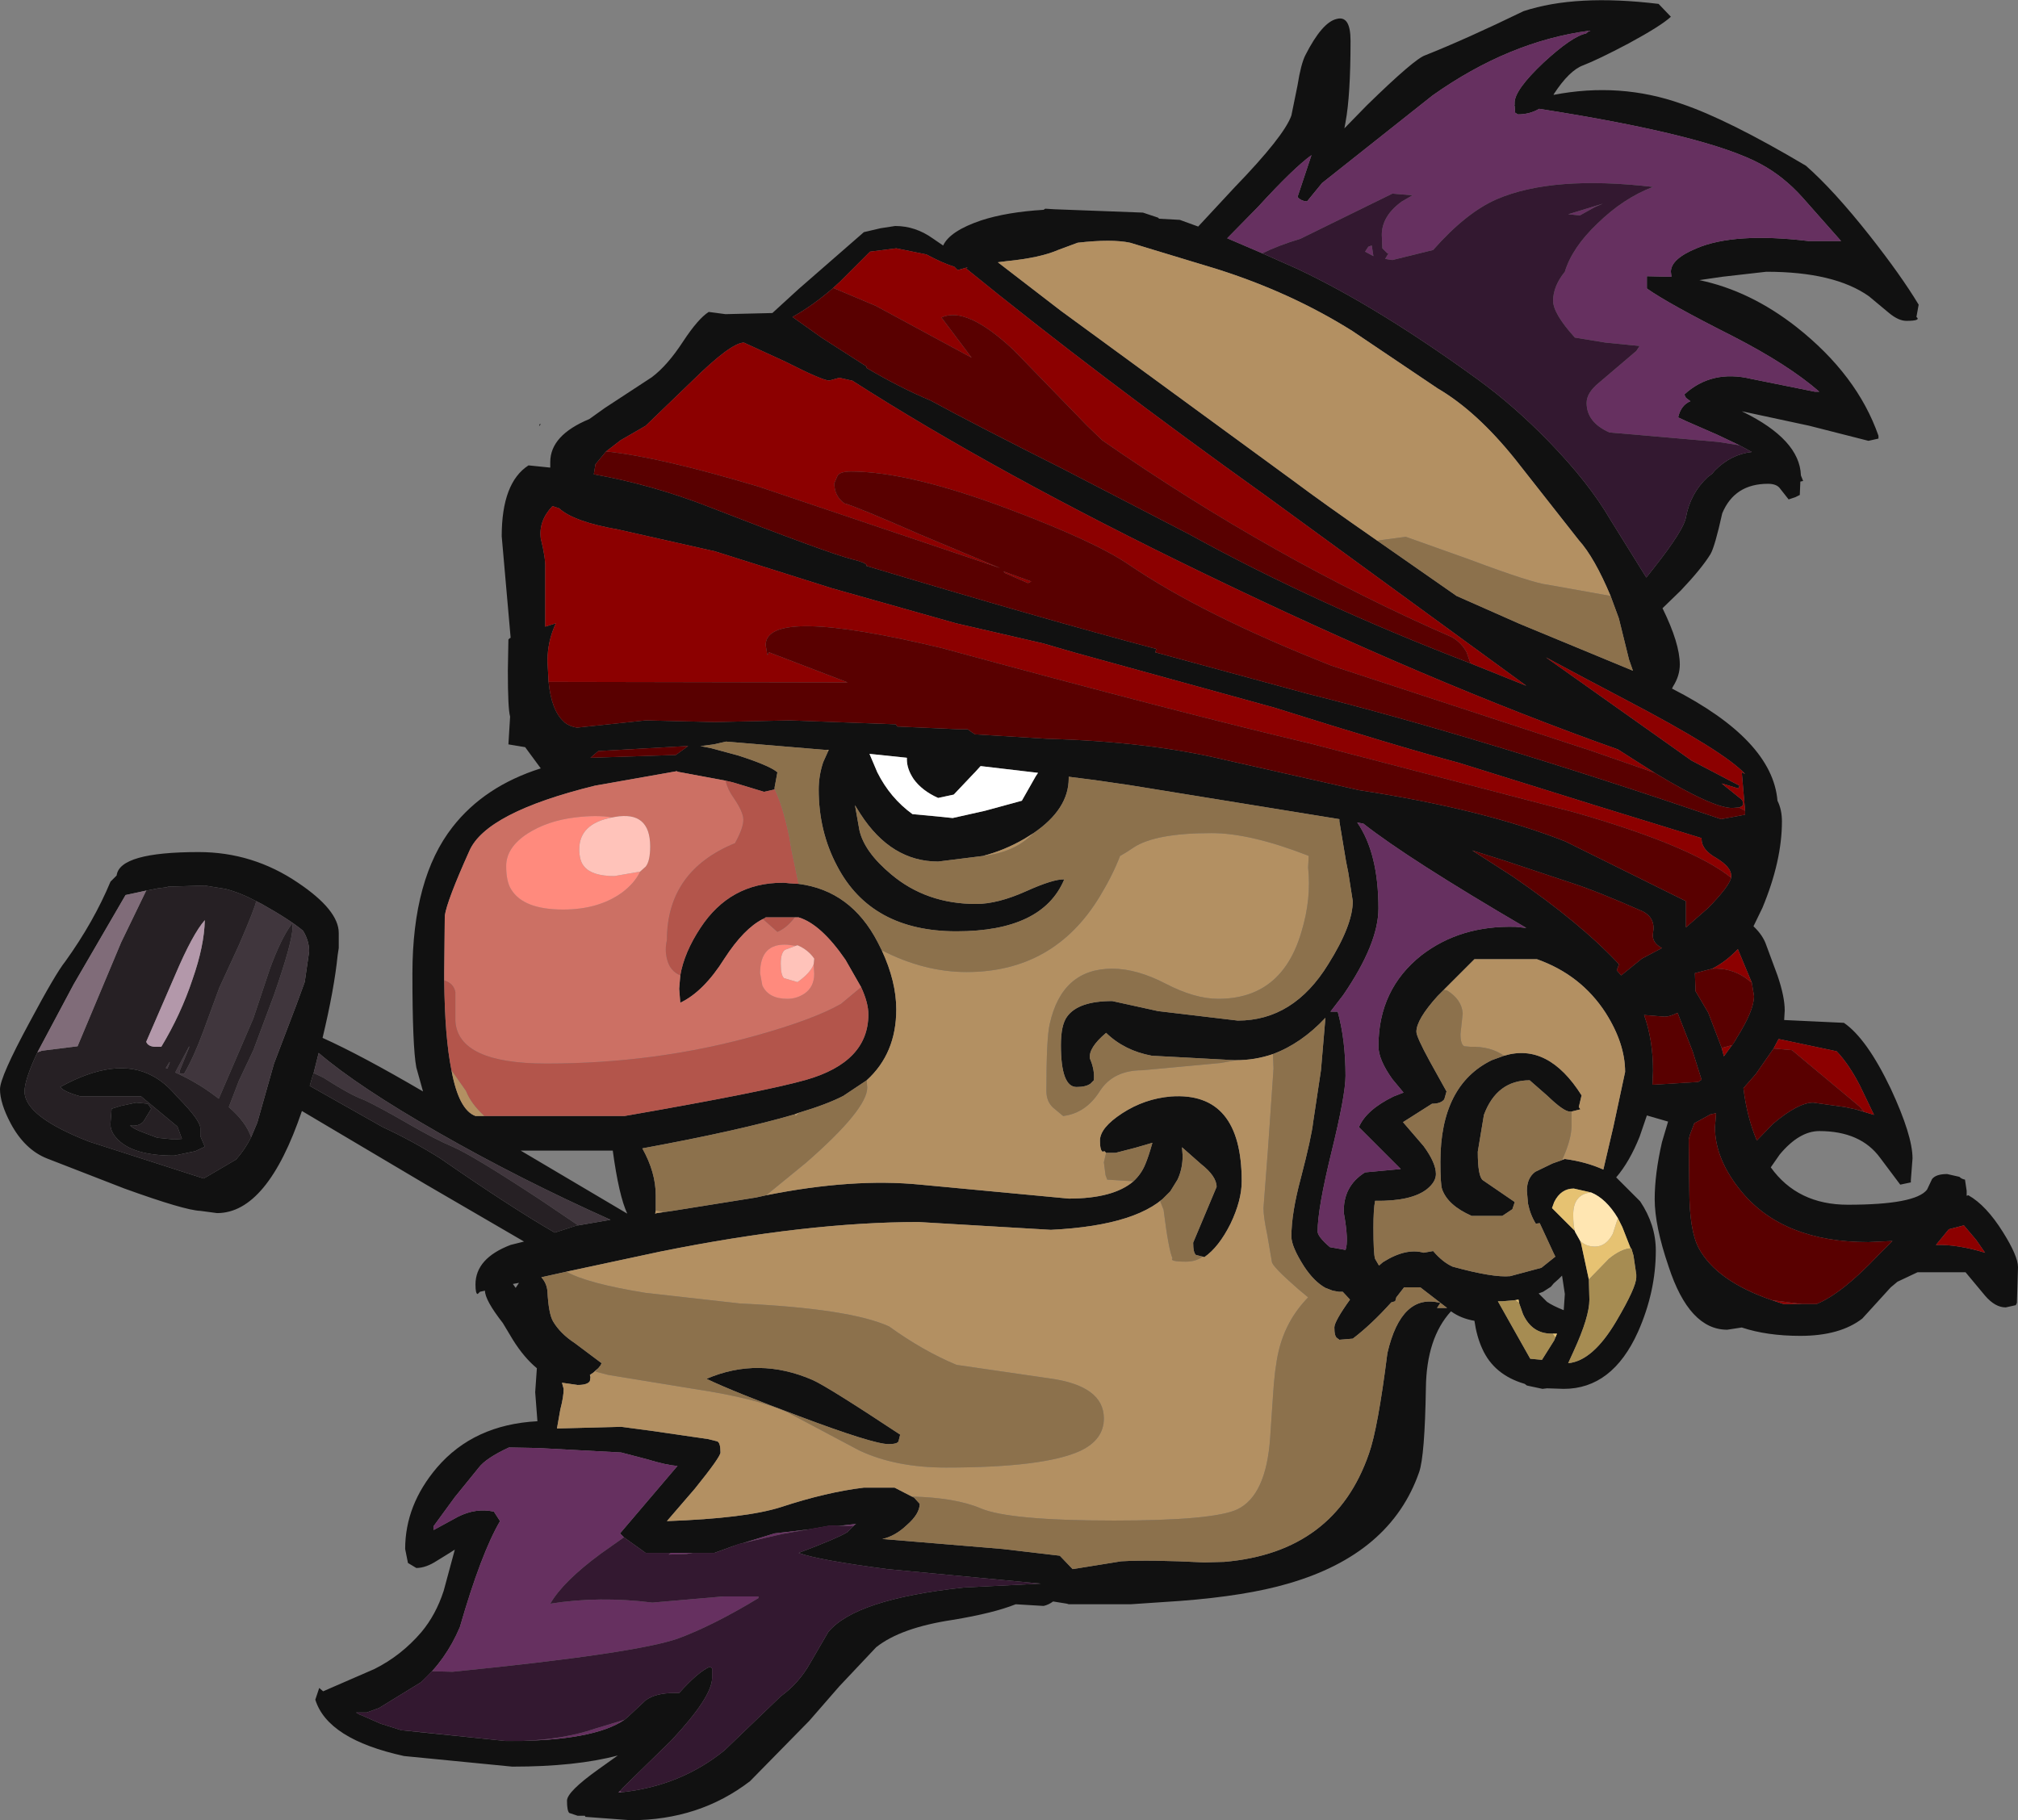 <?xml version="1.0" encoding="UTF-8" standalone="no"?>
<svg xmlns:ffdec="https://www.free-decompiler.com/flash" xmlns:xlink="http://www.w3.org/1999/xlink" ffdec:objectType="frame" height="163.1px" width="180.8px" xmlns="http://www.w3.org/2000/svg">
  <rect width="100%" height="100%" fill="#808080" stroke="none"/>
  <g transform="matrix(1.0, 0.0, 0.0, 1.0, 102.95, 146.2)">
    <use ffdec:characterId="287" height="163.1" transform="matrix(1.0, 0.0, 0.0, 1.0, -102.95, -146.2)" width="180.8" xlink:href="#shape0"/>
  </g>
  <defs>
    <g id="shape0" transform="matrix(1.0, 0.0, 0.0, 1.0, 102.95, 146.2)">
      <path d="M36.25 -137.7 Q42.2 -138.85 47.7 -136.9 51.85 -135.5 58.85 -131.35 61.35 -129.15 64.55 -125.1 67.35 -121.55 68.95 -118.9 L68.75 -117.8 Q69.2 -117.45 67.85 -117.45 67.15 -117.45 66.3 -118.15 L64.5 -119.65 Q61.4 -121.85 55.3 -121.85 L51.35 -121.4 49.3 -121.1 Q53.85 -120.15 58.0 -116.9 63.45 -112.6 65.35 -107.15 L65.35 -106.9 64.45 -106.7 59.15 -108.05 53.1 -109.35 53.2 -109.3 Q58.3 -106.8 58.4 -103.6 L58.6 -103.1 58.35 -103.05 58.3 -101.85 57.9 -101.65 57.3 -101.45 56.55 -102.4 Q56.25 -102.85 55.45 -102.85 52.45 -102.85 51.35 -100.2 50.7 -97.25 50.3 -96.55 49.5 -95.25 47.65 -93.3 L46.0 -91.7 Q47.55 -88.55 47.55 -86.65 47.55 -85.65 46.95 -84.7 L46.85 -84.5 Q55.85 -79.9 56.3 -74.45 56.7 -73.65 56.7 -72.6 56.7 -69.05 54.95 -64.85 L54.15 -63.2 Q55.0 -62.4 55.3 -61.5 L56.3 -58.8 Q56.95 -56.9 56.95 -55.65 L56.9 -54.8 62.25 -54.55 Q64.3 -53.15 66.45 -48.65 68.4 -44.45 68.4 -42.4 L68.25 -40.45 68.25 -40.25 67.3 -40.05 65.5 -42.45 Q63.75 -44.85 60.05 -44.85 58.25 -44.85 56.5 -42.75 L55.7 -41.6 Q58.1 -38.25 62.6 -38.25 68.65 -38.25 69.7 -39.6 L70.15 -40.55 Q70.5 -41.0 71.5 -41.0 L72.6 -40.75 Q72.8 -40.55 73.1 -40.5 L73.25 -39.5 73.25 -39.05 73.4 -39.1 Q75.0 -38.2 76.5 -35.8 77.85 -33.65 77.85 -32.65 L77.75 -29.45 77.65 -29.25 76.75 -29.05 Q75.8 -29.05 74.9 -30.1 L73.15 -32.2 68.85 -32.2 67.05 -31.35 66.45 -30.85 63.9 -28.05 Q61.9 -26.5 58.35 -26.5 55.35 -26.5 53.1 -27.25 L51.8 -27.05 Q48.4 -27.05 46.55 -32.7 45.3 -36.35 45.3 -38.75 45.3 -41.0 45.95 -43.85 L46.5 -45.7 44.6 -46.25 43.95 -44.35 Q43.05 -42.1 41.85 -40.7 L44.0 -38.55 Q45.4 -36.45 45.4 -34.15 45.4 -30.45 43.8 -26.85 41.5 -21.75 37.15 -21.75 L35.65 -21.8 35.25 -21.75 33.85 -22.05 33.65 -22.2 Q30.9 -23.0 29.85 -25.35 29.35 -26.45 29.15 -27.85 27.95 -28.05 27.05 -28.7 24.85 -26.3 24.8 -21.8 24.7 -15.75 24.2 -14.3 21.65 -6.95 12.45 -4.3 8.7 -3.2 2.8 -2.75 L-1.65 -2.45 -7.2 -2.45 -7.35 -2.5 -8.6 -2.7 Q-9.0 -2.4 -9.45 -2.3 L-11.95 -2.45 Q-13.95 -1.65 -17.6 -1.05 -22.25 -0.35 -24.45 1.4 L-27.75 4.9 -30.45 8.0 -35.75 13.4 Q-40.3 16.9 -46.45 16.9 L-50.5 16.6 -50.55 16.5 -51.2 16.5 -51.95 16.25 Q-52.15 16.05 -52.15 15.15 -52.15 14.35 -49.35 12.35 L-47.6 11.1 Q-51.35 12.1 -57.05 12.1 L-66.75 11.15 Q-73.6 9.65 -74.7 6.1 L-74.35 5.05 -74.0 5.35 -69.4 3.35 Q-67.0 2.15 -65.2 0.05 -63.9 -1.5 -63.2 -3.65 L-62.2 -7.35 Q-62.25 -7.3 -63.8 -6.35 -64.8 -5.7 -65.65 -5.7 L-66.4 -6.15 -66.65 -7.4 Q-66.65 -11.35 -63.8 -14.7 -60.5 -18.55 -54.8 -18.85 L-55.0 -21.45 -54.85 -23.6 Q-56.0 -24.55 -57.0 -26.15 L-57.9 -27.65 Q-59.5 -29.7 -59.5 -30.55 L-59.95 -30.45 -60.15 -30.25 Q-60.35 -30.25 -60.35 -31.1 -60.35 -33.45 -57.2 -34.65 L-56.0 -34.95 -64.85 -40.1 -75.9 -46.65 Q-79.0 -37.5 -83.5 -37.5 L-85.0 -37.7 Q-86.4 -37.75 -91.8 -39.7 L-98.75 -42.4 Q-100.75 -43.2 -102.0 -45.55 -102.95 -47.35 -102.95 -48.6 -102.95 -49.7 -100.3 -54.6 -97.95 -59.0 -97.1 -60.05 -94.55 -63.6 -93.05 -67.2 L-92.5 -67.75 Q-92.25 -69.85 -85.15 -69.85 -80.3 -69.85 -76.25 -67.1 -72.6 -64.65 -72.6 -62.6 L-72.6 -61.65 -72.6 -61.25 -72.7 -60.6 Q-73.0 -57.6 -74.05 -53.2 -70.6 -51.65 -65.05 -48.4 L-65.65 -50.55 Q-66.0 -52.4 -66.0 -58.95 -66.0 -67.5 -62.4 -72.1 -59.55 -75.75 -54.5 -77.35 L-55.9 -79.25 -57.4 -79.5 -57.25 -81.95 -57.25 -82.0 Q-57.45 -82.7 -57.45 -86.1 L-57.4 -88.9 -57.3 -89.0 -57.2 -89.05 -58.0 -98.15 Q-58.0 -102.95 -55.6 -104.5 L-53.65 -104.3 -53.65 -104.8 Q-53.65 -107.2 -50.15 -108.65 L-48.75 -109.65 -44.55 -112.4 Q-43.15 -113.45 -41.75 -115.6 -40.4 -117.65 -39.45 -118.25 L-37.95 -118.05 -33.75 -118.15 -31.4 -120.3 -25.55 -125.4 -24.05 -125.75 -22.75 -125.95 Q-20.95 -125.95 -19.4 -124.85 L-18.45 -124.2 Q-17.85 -125.5 -15.05 -126.45 -12.75 -127.2 -9.45 -127.4 L-9.3 -127.5 -8.5 -127.45 -0.55 -127.15 0.8 -126.7 0.9 -126.6 2.75 -126.5 4.4 -125.9 7.65 -129.4 Q12.1 -134.0 12.75 -135.85 L13.3 -138.55 Q13.6 -140.45 14.0 -141.25 15.5 -144.2 16.8 -144.5 18.05 -144.85 18.05 -142.55 18.05 -137.65 17.6 -135.25 L17.5 -134.7 19.5 -136.75 Q23.8 -140.95 24.75 -141.25 28.4 -142.7 33.55 -145.2 38.25 -146.75 45.65 -145.85 L46.75 -144.7 Q45.9 -143.9 42.95 -142.3 40.2 -140.85 38.9 -140.35 37.65 -139.9 36.25 -137.75 L36.25 -137.7 M52.9 -106.3 L50.9 -107.25 48.15 -108.45 47.4 -108.8 Q47.65 -109.9 48.5 -110.25 L48.1 -110.55 47.95 -110.85 Q50.4 -113.1 53.95 -112.25 L59.65 -111.1 60.05 -111.1 Q57.3 -113.5 52.35 -116.05 46.5 -119.0 44.6 -120.35 L44.6 -121.45 46.8 -121.4 46.75 -121.85 Q46.75 -123.0 49.05 -123.95 52.45 -125.4 59.1 -124.6 L62.0 -124.6 58.55 -128.5 Q56.85 -130.4 54.8 -131.5 50.0 -134.1 34.95 -136.45 34.1 -135.95 33.05 -135.95 L32.8 -136.1 32.75 -136.75 32.65 -136.8 32.75 -136.8 32.75 -137.0 Q32.75 -138.15 35.35 -140.6 37.9 -142.95 39.15 -143.2 L39.45 -143.45 Q32.25 -142.5 25.4 -137.65 L15.5 -129.8 14.15 -128.15 13.85 -128.2 Q13.5 -128.3 13.3 -128.55 L14.55 -132.3 Q12.95 -131.15 9.75 -127.65 L7.0 -124.85 10.15 -123.5 13.3 -122.1 Q20.5 -118.7 29.45 -112.2 32.75 -109.8 35.85 -106.6 39.4 -102.95 41.35 -99.6 L44.55 -94.45 45.3 -95.4 Q47.9 -98.7 48.1 -99.85 48.5 -102.0 50.05 -103.45 L50.45 -103.75 50.7 -104.05 Q52.15 -105.5 54.0 -105.7 L52.9 -106.3 M41.35 -92.8 Q39.9 -96.25 38.5 -97.8 L32.8 -105.05 Q29.35 -109.35 25.85 -111.4 L18.2 -116.55 Q12.7 -120.0 6.05 -122.1 L-1.7 -124.45 Q-3.35 -124.8 -6.4 -124.45 L-8.15 -123.8 Q-9.75 -123.1 -12.75 -122.8 L-13.55 -122.7 -7.9 -118.35 12.95 -103.1 Q15.55 -101.15 20.45 -97.75 L27.55 -92.8 33.2 -90.3 43.35 -86.1 43.0 -87.1 42.1 -90.75 42.05 -90.9 41.35 -92.8 M45.3 -76.95 L42.0 -79.05 Q25.1 -85.05 4.85 -94.85 -13.65 -103.8 -26.6 -112.1 L-26.65 -112.1 -27.75 -112.35 -28.65 -112.1 Q-29.25 -112.1 -32.6 -113.8 L-36.3 -115.5 Q-37.45 -115.5 -40.95 -112.05 L-45.1 -108.05 -47.35 -106.75 -48.65 -105.75 -49.6 -104.6 -49.75 -103.7 Q-44.45 -102.75 -39.35 -100.75 -28.8 -96.65 -26.65 -96.1 -25.4 -95.8 -25.3 -95.55 L-25.35 -95.5 Q-9.55 -90.75 0.65 -88.05 L0.55 -87.75 14.15 -84.05 Q29.55 -80.2 51.25 -72.8 L53.4 -73.2 53.4 -73.55 53.1 -77.0 53.4 -76.85 Q51.5 -78.9 42.7 -83.5 38.8 -85.55 35.55 -87.3 L48.6 -78.05 52.9 -75.8 52.8 -75.55 51.3 -76.0 53.1 -74.55 Q53.45 -74.0 52.85 -73.85 L52.25 -73.8 Q50.5 -73.8 45.3 -76.95 M52.15 -67.55 L52.15 -67.75 Q52.15 -68.5 50.85 -69.3 49.5 -70.05 49.5 -71.0 L49.5 -71.1 40.25 -73.95 27.75 -77.85 Q22.15 -79.35 11.2 -82.8 L-6.75 -87.75 -9.5 -88.55 -17.3 -90.35 -28.45 -93.5 -38.9 -96.8 -47.55 -98.75 Q-51.55 -99.45 -52.85 -100.65 L-53.45 -100.85 Q-54.7 -99.55 -54.5 -97.95 -54.05 -96.15 -54.1 -95.25 L-54.1 -90.05 -53.15 -90.35 Q-53.9 -88.75 -53.9 -86.95 L-53.8 -85.1 Q-53.55 -82.55 -52.45 -81.55 L-52.4 -81.5 -52.35 -81.45 Q-51.9 -81.1 -51.25 -81.0 L-45.1 -81.65 -38.9 -81.5 -32.2 -81.65 -22.7 -81.3 -22.55 -81.1 -16.95 -80.85 -16.25 -80.85 -15.9 -80.6 -15.6 -80.4 -9.1 -80.0 Q0.0 -79.75 6.85 -78.1 L18.8 -75.4 Q29.95 -73.7 37.3 -70.8 L48.1 -65.45 48.1 -63.1 50.1 -64.85 Q51.95 -66.75 52.15 -67.55 M44.2 -64.55 Q40.0 -66.4 37.8 -67.1 L31.8 -69.1 28.95 -70.0 32.6 -67.65 Q38.65 -63.5 42.1 -59.8 L41.9 -59.25 42.3 -58.8 44.15 -60.3 45.95 -61.25 Q45.0 -61.75 45.15 -62.6 45.4 -63.95 44.2 -64.55 M50.45 -59.4 L48.9 -59.0 48.95 -57.75 48.95 -57.4 50.1 -55.45 51.3 -52.3 51.5 -51.55 52.45 -52.85 52.6 -53.1 52.65 -53.2 Q54.2 -55.65 54.2 -56.95 L54.0 -58.15 53.0 -60.55 52.75 -61.15 Q51.65 -60.0 50.45 -59.4 M36.15 -41.95 L37.25 -42.35 Q39.15 -42.1 40.7 -41.4 L41.6 -45.25 42.65 -50.15 Q42.65 -52.7 40.9 -55.45 38.7 -58.85 34.75 -60.25 L29.15 -60.25 26.4 -57.5 25.85 -56.95 Q23.95 -54.85 23.95 -53.75 23.95 -53.3 25.15 -51.1 L26.65 -48.4 26.45 -47.7 Q26.15 -47.3 25.35 -47.3 L22.75 -45.65 24.6 -43.5 Q25.7 -42.0 25.7 -41.0 25.7 -40.3 24.9 -39.65 23.5 -38.55 20.25 -38.6 20.1 -37.85 20.1 -36.2 20.1 -33.85 20.25 -33.4 L20.6 -32.8 20.95 -33.1 Q23.0 -34.4 24.6 -33.95 L25.45 -34.1 Q26.3 -33.1 27.2 -32.7 30.85 -31.7 32.35 -31.85 L35.15 -32.6 36.4 -33.6 36.25 -33.9 35.0 -36.6 34.65 -36.55 Q34.15 -37.35 33.95 -38.35 L33.85 -39.5 Q33.85 -40.65 34.6 -41.2 L36.15 -41.95 M31.8 -51.6 Q35.75 -52.8 38.75 -48.05 L38.5 -47.0 38.65 -46.8 37.85 -46.6 37.7 -46.6 Q37.15 -46.6 35.7 -48.0 L34.1 -49.4 Q31.15 -49.4 30.0 -46.3 L29.45 -43.0 Q29.45 -40.8 29.9 -40.45 L32.75 -38.5 32.75 -38.45 32.55 -37.85 31.65 -37.25 28.9 -37.25 Q26.75 -38.2 26.25 -39.65 26.1 -40.1 26.1 -42.1 26.1 -48.95 30.7 -51.2 L31.8 -51.6 M45.15 -50.25 L45.1 -49.0 49.2 -49.25 49.5 -49.45 48.7 -52.0 47.35 -55.45 Q46.65 -55.1 46.2 -55.1 L44.35 -55.25 Q45.15 -53.0 45.15 -50.25 M63.3 -46.8 L64.95 -46.3 63.7 -48.9 Q62.7 -50.85 61.6 -52.0 L56.4 -53.1 55.95 -52.25 54.35 -49.95 53.25 -48.7 Q53.55 -46.15 54.45 -44.0 L55.9 -45.5 Q58.15 -47.4 59.5 -47.4 L62.35 -47.0 63.3 -46.8 M28.7 -86.8 L33.8 -84.75 10.5 -101.75 Q-4.6 -112.55 -16.4 -122.15 L-16.25 -122.25 -17.15 -122.0 -17.45 -122.3 Q-18.45 -122.6 -19.95 -123.4 L-22.65 -123.95 -25.0 -123.65 -27.65 -121.0 -28.3 -120.4 Q-30.15 -118.8 -31.95 -117.8 L-29.35 -115.95 -25.3 -113.35 -25.35 -113.25 Q-22.3 -111.45 -19.55 -110.3 -15.8 -108.25 -7.65 -104.15 L3.55 -98.35 Q14.9 -92.1 28.7 -86.8 M7.8 -51.2 L7.7 -51.2 0.25 -51.6 Q-2.2 -52.05 -3.85 -53.65 -5.45 -52.3 -5.3 -51.35 -4.85 -50.3 -4.95 -49.4 L-5.25 -49.1 Q-5.65 -48.8 -6.5 -48.8 -7.9 -48.8 -7.9 -52.55 -7.9 -54.35 -7.35 -55.1 -6.35 -56.5 -3.3 -56.5 L0.8 -55.6 7.95 -54.75 Q12.95 -54.75 16.05 -59.8 18.25 -63.3 18.25 -65.45 L17.85 -68.0 17.65 -69.0 17.05 -72.6 17.05 -72.8 -1.75 -75.85 -4.85 -76.3 -7.2 -76.6 -7.2 -76.45 Q-7.2 -73.7 -10.35 -71.55 L-11.15 -71.05 Q-12.95 -70.0 -14.9 -69.5 L-18.9 -69.0 Q-23.1 -69.0 -25.85 -73.25 L-26.35 -74.05 -25.95 -71.8 Q-25.5 -69.85 -23.1 -67.85 -19.95 -65.2 -15.5 -65.2 -13.55 -65.2 -11.0 -66.35 -8.55 -67.45 -7.6 -67.4 -9.55 -62.75 -17.25 -62.75 -24.9 -62.75 -27.95 -68.6 -29.6 -71.7 -29.6 -75.45 -29.6 -76.7 -29.2 -77.9 L-28.75 -78.9 -28.7 -79.0 -28.95 -79.0 -37.9 -79.75 -39.0 -79.5 -40.15 -79.35 -40.2 -79.35 -39.7 -79.25 -39.2 -79.15 -36.8 -78.5 Q-34.0 -77.6 -33.3 -77.0 L-33.55 -75.65 -33.55 -75.5 -33.6 -75.45 -34.5 -75.25 -37.3 -76.1 -37.95 -76.25 -42.25 -77.05 -42.3 -77.1 -49.65 -75.8 Q-59.4 -73.4 -60.9 -69.95 -62.9 -65.5 -63.1 -64.15 L-63.15 -59.1 -63.15 -58.35 Q-63.1 -53.25 -62.5 -50.3 -61.85 -46.75 -60.35 -46.2 L-59.55 -46.2 -47.0 -46.2 Q-34.35 -48.4 -30.7 -49.45 -25.15 -51.05 -25.15 -55.3 -25.15 -56.35 -25.8 -57.75 L-27.2 -60.2 Q-29.4 -63.4 -31.4 -64.0 L-31.75 -64.0 -34.35 -64.0 -34.4 -63.95 -34.6 -63.85 Q-36.3 -63.0 -38.05 -60.3 -39.9 -57.35 -42.0 -56.35 L-42.1 -57.6 -42.0 -58.8 Q-41.65 -60.85 -40.2 -63.05 -37.55 -67.1 -32.85 -67.1 L-32.7 -67.1 -32.2 -67.05 -31.4 -67.0 Q-26.7 -66.4 -24.3 -61.75 L-24.25 -61.65 -23.95 -61.05 Q-22.65 -58.25 -22.65 -55.75 -22.65 -51.8 -25.3 -49.4 L-27.4 -48.0 Q-28.85 -47.25 -31.35 -46.5 L-31.75 -46.35 Q-36.7 -44.9 -45.4 -43.3 -44.2 -41.15 -44.2 -39.1 L-44.2 -38.95 -44.2 -38.15 -44.2 -37.75 -44.25 -37.45 -44.1 -37.5 -42.7 -37.7 -35.2 -38.9 -34.3 -39.1 Q-26.55 -40.65 -20.5 -40.05 L-7.2 -38.8 Q-3.2 -38.8 -1.4 -40.35 -0.7 -41.0 -0.35 -41.85 -0.05 -42.55 0.3 -43.8 L-1.25 -43.35 -3.0 -42.9 -3.6 -42.9 -3.85 -42.9 -4.0 -43.05 -4.15 -43.0 Q-4.4 -43.1 -4.4 -44.0 -4.4 -45.15 -2.4 -46.45 -0.4 -47.75 1.95 -47.95 8.3 -48.4 8.3 -40.35 8.3 -38.65 7.3 -36.55 6.25 -34.45 4.95 -33.55 L4.8 -33.6 4.2 -33.75 Q3.95 -33.95 3.95 -34.85 L5.0 -37.35 6.05 -39.85 Q6.05 -40.8 4.65 -41.9 L2.95 -43.4 3.0 -42.75 3.0 -42.65 3.0 -42.6 3.0 -42.45 3.0 -42.35 Q2.95 -41.35 2.55 -40.5 L1.9 -39.45 Q-0.65 -36.4 -8.8 -36.0 L-20.65 -36.7 Q-30.65 -36.7 -43.8 -34.05 L-52.2 -32.25 -54.45 -31.75 Q-53.95 -31.2 -53.9 -30.45 -53.8 -28.5 -53.4 -27.8 -52.75 -26.7 -51.45 -25.85 L-49.05 -24.05 -49.15 -23.85 -49.35 -23.6 -49.8 -23.2 -50.1 -23.0 -50.05 -22.8 -50.1 -22.45 Q-50.3 -22.1 -51.2 -22.1 L-52.6 -22.3 -52.45 -21.75 Q-52.45 -21.05 -52.75 -19.9 L-53.05 -18.2 -47.3 -18.35 -44.65 -18.0 -39.5 -17.25 -38.7 -17.05 Q-38.4 -16.95 -38.4 -16.05 -38.4 -15.65 -40.7 -12.8 L-43.2 -9.9 Q-36.15 -10.15 -33.0 -11.15 -28.9 -12.5 -25.55 -12.9 L-22.8 -12.9 -21.25 -12.1 -21.05 -12.0 -20.55 -11.45 Q-20.55 -10.55 -21.7 -9.55 -22.75 -8.55 -23.9 -8.3 L-13.1 -7.4 -8.0 -6.8 -6.85 -5.6 -2.5 -6.3 Q0.05 -6.45 4.95 -6.2 L6.75 -6.25 Q16.65 -7.1 19.7 -15.95 20.5 -18.2 21.35 -24.95 22.6 -30.35 26.1 -29.45 L25.8 -29.0 26.7 -29.0 24.3 -30.85 22.85 -30.85 22.15 -29.95 22.05 -29.6 21.7 -29.5 Q19.9 -27.5 18.25 -26.25 L17.05 -26.15 16.85 -26.3 Q16.6 -26.45 16.6 -27.25 16.6 -27.8 18.0 -29.75 L17.35 -30.45 17.15 -30.45 17.0 -30.45 16.45 -30.55 15.8 -30.8 Q14.8 -31.35 13.9 -32.7 12.75 -34.5 12.75 -35.4 12.75 -37.5 13.6 -40.65 14.55 -44.3 14.7 -45.65 L15.4 -50.3 15.8 -55.0 Q13.65 -52.7 11.1 -51.75 9.5 -51.2 7.8 -51.2 M18.65 -72.5 Q20.55 -69.75 20.55 -64.8 20.55 -61.65 17.4 -57.05 L16.25 -55.55 16.9 -55.55 Q17.6 -53.0 17.6 -49.8 17.6 -48.1 16.35 -43.0 15.1 -37.9 15.1 -35.85 15.1 -35.4 16.2 -34.45 L17.6 -34.2 Q17.9 -35.0 17.45 -37.5 17.35 -39.9 19.35 -41.15 L22.55 -41.45 18.8 -45.2 Q19.45 -46.75 21.9 -47.95 L22.8 -48.3 21.8 -49.5 Q20.55 -51.25 20.55 -52.45 20.55 -57.55 24.4 -60.6 27.9 -63.3 32.85 -63.15 L33.8 -63.05 Q23.2 -69.25 19.2 -72.4 L18.65 -72.5 M39.6 -39.35 L38.05 -39.7 Q36.9 -39.7 36.3 -38.5 L36.1 -37.95 38.15 -35.9 38.15 -35.85 38.6 -35.05 38.7 -34.8 39.4 -31.55 39.45 -29.75 Q39.45 -28.2 38.05 -25.15 L37.55 -24.05 Q39.75 -24.25 41.85 -27.8 43.65 -30.85 43.65 -31.75 L43.65 -31.8 43.65 -31.85 43.65 -32.0 43.4 -33.7 42.4 -36.25 42.0 -37.05 Q40.95 -38.8 39.6 -39.35 M36.25 -31.2 L36.0 -30.9 35.3 -30.45 34.9 -30.3 35.65 -29.55 Q36.15 -29.2 37.15 -28.8 L37.25 -30.25 37.0 -31.9 36.7 -31.6 36.25 -31.2 M32.8 -29.7 L31.65 -29.6 31.25 -29.6 32.15 -28.0 34.15 -24.45 35.2 -24.35 36.3 -26.1 36.4 -26.35 36.55 -26.7 36.15 -26.7 36.05 -26.7 Q34.3 -26.7 33.5 -28.45 L33.15 -29.45 33.1 -29.75 32.8 -29.7 M58.5 -29.35 L59.8 -29.35 Q62.1 -30.3 65.35 -33.75 L66.6 -35.0 64.45 -34.9 Q56.85 -34.9 53.1 -39.4 50.7 -42.3 50.7 -45.2 L50.8 -46.45 50.3 -46.35 48.85 -45.55 48.45 -44.5 48.35 -44.1 48.4 -39.65 Q48.4 -35.95 49.25 -34.35 50.85 -31.4 55.8 -29.7 L56.85 -29.35 58.5 -29.35 M74.1 -35.1 L73.0 -36.4 71.65 -36.05 70.5 -34.65 Q72.45 -34.7 74.9 -33.95 L74.1 -35.1 M-54.6 -108.2 L-54.5 -108.2 -54.65 -108.0 -54.6 -108.2 M-80.0 -65.45 Q-81.4 -66.2 -82.75 -66.55 L-84.3 -66.8 -84.6 -66.85 -87.9 -66.75 -88.0 -66.7 -88.8 -66.6 -89.55 -66.45 -89.85 -66.4 -91.7 -66.0 -96.35 -58.0 -99.6 -51.9 Q-100.75 -49.45 -100.75 -48.4 -100.75 -46.15 -94.95 -43.9 L-84.7 -40.6 -84.1 -40.95 -81.8 -42.3 Q-81.0 -43.2 -80.45 -44.3 L-79.9 -45.6 -78.4 -50.9 -76.4 -56.15 -75.65 -58.2 -75.25 -60.95 Q-75.25 -61.9 -75.8 -62.8 -77.0 -63.8 -79.5 -65.2 L-80.0 -65.45 M-85.0 -44.4 L-84.6 -43.45 -85.45 -43.05 -87.35 -42.65 Q-91.0 -42.65 -92.4 -44.1 -93.1 -44.8 -93.05 -45.55 L-92.95 -46.85 -92.15 -47.1 -90.75 -47.4 -89.7 -47.3 -89.4 -46.85 -90.1 -45.7 Q-90.5 -45.25 -91.3 -45.35 -91.0 -45.05 -90.05 -44.7 L-88.85 -44.25 -87.35 -44.1 -86.65 -44.15 -87.05 -45.25 -90.3 -47.95 -95.7 -47.95 Q-97.2 -48.35 -97.55 -48.8 -92.55 -51.55 -89.3 -49.8 -88.15 -49.2 -87.15 -48.0 L-86.95 -47.8 Q-85.0 -45.8 -85.0 -45.1 L-85.0 -44.4 M-15.7 -76.9 L-17.5 -75.0 -18.9 -74.7 Q-20.35 -75.35 -21.1 -76.4 -21.7 -77.3 -21.7 -78.15 L-21.7 -78.3 -25.05 -78.65 -24.35 -77.0 Q-23.2 -74.7 -21.2 -73.25 L-19.05 -73.05 -17.6 -72.9 -14.7 -73.55 -11.4 -74.45 -10.15 -76.65 -9.95 -76.95 -15.05 -77.55 -15.1 -77.55 -15.6 -77.0 -15.7 -76.9 M-50.05 -78.3 L-42.4 -78.55 -41.3 -79.35 -41.4 -79.35 -49.35 -78.9 -50.05 -78.3 M-74.85 -50.05 L-75.0 -49.6 -75.2 -48.9 -68.65 -45.2 Q-66.05 -44.0 -63.5 -42.4 -57.15 -38.0 -53.25 -35.75 L-51.25 -36.4 -51.15 -36.4 -48.25 -36.9 Q-56.4 -40.55 -63.65 -44.7 -70.9 -48.85 -74.4 -51.85 L-74.85 -50.05 M-48.05 -43.1 L-56.3 -43.1 -46.75 -37.45 Q-47.5 -39.05 -48.05 -43.1 M-57.0 -31.15 L-56.75 -30.8 -56.45 -31.25 -57.0 -31.15 M-47.05 -8.45 L-47.4 -8.8 -42.25 -14.85 Q-43.2 -14.9 -45.0 -15.45 L-47.3 -16.05 -54.75 -16.45 -57.35 -16.5 Q-59.4 -15.55 -60.05 -14.7 L-62.2 -12.05 -64.1 -9.45 -64.1 -9.1 -61.9 -10.3 Q-60.3 -11.1 -58.7 -10.75 L-58.15 -9.9 Q-59.85 -7.0 -61.75 -0.4 -63.0 2.55 -65.25 4.55 L-69.0 6.85 -70.1 7.25 -71.05 7.25 -70.7 7.45 -70.55 7.5 -68.85 8.25 -66.95 8.85 -66.85 8.85 -57.65 9.8 -57.3 9.8 Q-49.8 9.8 -47.0 7.9 L-46.7 7.65 -45.1 6.15 Q-44.2 5.5 -42.55 5.5 L-42.1 5.5 Q-40.4 3.6 -39.35 3.15 L-39.15 3.3 -39.15 4.15 Q-39.15 5.85 -42.8 9.75 L-47.15 14.0 -47.35 14.25 -47.55 14.4 -47.3 14.4 Q-42.0 13.85 -38.05 10.65 L-33.0 5.8 Q-31.35 4.6 -30.35 2.8 L-28.75 0.05 Q-26.35 -2.9 -16.6 -3.95 L-9.7 -4.3 -23.45 -5.6 Q-29.6 -6.4 -31.4 -7.05 -27.95 -8.35 -27.05 -8.9 L-26.75 -9.2 -26.4 -9.55 -26.25 -9.65 -33.55 -8.8 -37.3 -7.65 -38.95 -7.05 -40.9 -7.05 -42.85 -7.05 -45.1 -7.05 -47.05 -8.45 M-22.3 -17.65 L-22.45 -17.05 Q-22.55 -16.8 -23.35 -16.8 -24.7 -16.8 -31.35 -19.3 -37.25 -21.5 -39.65 -22.65 -35.0 -24.65 -30.15 -22.55 -28.8 -21.95 -22.3 -17.65" fill="#111111" fill-rule="evenodd" stroke="none"/>
      <path d="M20.45 -97.75 Q15.55 -101.15 12.95 -103.1 L-7.9 -118.35 -13.55 -122.7 -12.75 -122.8 Q-9.75 -123.1 -8.15 -123.8 L-6.4 -124.45 Q-3.35 -124.8 -1.7 -124.45 L6.05 -122.1 Q12.7 -120.0 18.2 -116.55 L25.85 -111.4 Q29.35 -109.35 32.8 -105.05 L38.5 -97.8 Q39.9 -96.25 41.35 -92.8 L35.75 -93.8 Q34.35 -93.95 28.75 -96.05 L23.0 -98.1 20.75 -97.8 20.45 -97.75 M26.4 -57.5 L29.15 -60.25 34.75 -60.25 Q38.7 -58.85 40.9 -55.45 42.65 -52.7 42.65 -50.15 L41.6 -45.25 40.7 -41.4 Q39.15 -42.1 37.25 -42.35 L36.15 -41.95 37.0 -42.25 Q37.85 -44.1 37.85 -45.35 L37.85 -46.6 38.65 -46.8 38.5 -47.0 38.75 -48.05 Q35.75 -52.8 31.8 -51.6 30.6 -52.45 28.8 -52.4 L28.25 -52.45 Q27.9 -52.6 27.9 -53.55 L28.1 -55.4 Q28.0 -56.65 26.7 -57.45 L26.4 -57.5 M-23.95 -61.05 Q-20.15 -59.1 -16.35 -59.1 -8.5 -59.1 -4.4 -65.9 -3.25 -67.8 -2.6 -69.5 -2.05 -69.8 -1.4 -70.25 0.55 -71.55 5.6 -71.55 9.05 -71.55 14.2 -69.55 L14.3 -69.5 14.25 -68.45 Q14.55 -65.65 13.65 -62.7 11.9 -56.7 6.2 -56.7 4.1 -56.7 1.5 -58.05 -1.1 -59.4 -3.3 -59.4 -7.8 -59.4 -8.9 -54.45 -9.2 -53.2 -9.2 -48.45 -9.2 -47.5 -8.6 -46.95 L-7.7 -46.2 Q-5.65 -46.45 -4.4 -48.45 -3.2 -50.3 -0.6 -50.3 L6.4 -50.95 7.8 -51.2 Q9.5 -51.2 11.1 -51.75 L11.15 -50.45 10.65 -43.2 10.25 -37.95 Q10.25 -37.15 10.6 -35.5 L11.0 -33.15 Q11.0 -32.75 13.35 -30.7 L14.25 -29.95 Q12.25 -27.9 11.6 -25.1 11.25 -23.6 11.1 -21.1 L10.85 -17.4 Q10.5 -12.2 7.9 -10.95 5.75 -9.95 -3.15 -9.95 -12.55 -9.95 -15.1 -11.05 -17.35 -12.0 -21.25 -12.1 L-22.8 -12.9 -25.55 -12.9 Q-28.9 -12.5 -33.0 -11.15 -36.15 -10.15 -43.2 -9.9 L-40.7 -12.8 Q-38.4 -15.65 -38.4 -16.05 -38.4 -16.95 -38.7 -17.05 L-39.5 -17.25 -44.65 -18.0 -47.3 -18.35 -53.05 -18.2 -52.75 -19.9 Q-52.45 -21.05 -52.45 -21.75 L-52.6 -22.3 -51.2 -22.1 Q-50.3 -22.1 -50.1 -22.45 L-50.05 -22.8 -50.1 -23.0 -49.8 -23.2 -49.35 -23.6 -49.6 -23.3 -48.45 -23.0 -40.8 -21.75 Q-35.15 -20.9 -32.4 -19.65 L-26.0 -16.25 Q-22.75 -14.7 -18.2 -14.7 -9.4 -14.7 -6.15 -16.2 -4.05 -17.2 -4.05 -19.1 -4.05 -22.05 -9.0 -22.7 L-17.25 -23.9 Q-20.25 -25.15 -23.3 -27.35 -26.85 -28.95 -36.65 -29.4 L-45.1 -30.35 Q-50.35 -31.2 -52.2 -32.25 L-43.8 -34.05 Q-30.65 -36.7 -20.65 -36.7 L-8.8 -36.0 Q-0.65 -36.4 1.9 -39.45 L1.0 -38.55 1.3 -37.8 Q1.75 -34.2 2.1 -33.45 1.8 -33.15 3.3 -33.15 4.2 -33.15 4.8 -33.6 L4.95 -33.55 Q6.25 -34.45 7.3 -36.55 8.3 -38.65 8.3 -40.35 8.3 -48.4 1.95 -47.95 -0.4 -47.75 -2.4 -46.45 -4.4 -45.15 -4.4 -44.0 -4.4 -43.1 -4.15 -43.0 L-4.0 -43.05 -3.85 -42.9 -4.05 -42.05 -3.9 -40.9 -3.75 -40.5 -1.4 -40.35 Q-3.2 -38.8 -7.2 -38.8 L-20.5 -40.05 Q-26.55 -40.65 -34.3 -39.1 L-30.75 -42.0 Q-25.25 -46.8 -25.25 -48.75 L-25.3 -49.4 Q-22.65 -51.8 -22.65 -55.75 -22.65 -58.25 -23.95 -61.05 M-10.35 -71.55 Q-12.05 -69.8 -14.9 -69.5 -12.95 -70.0 -11.15 -71.05 L-10.35 -71.55 M-28.75 -78.9 L-28.95 -79.0 -28.7 -79.0 -28.75 -78.9 M-40.15 -79.35 L-39.7 -79.25 -40.2 -79.35 -40.15 -79.35 M-59.55 -46.2 L-60.35 -46.2 Q-61.85 -46.75 -62.5 -50.3 L-61.2 -48.45 Q-60.75 -47.3 -59.55 -46.2 M-42.7 -37.7 L-44.1 -37.5 -44.25 -37.45 -44.2 -37.75 -43.45 -37.6 -42.7 -37.7 M-31.75 -46.35 L-31.35 -46.5 -31.65 -46.2 -31.75 -46.35" fill="#b39062" fill-rule="evenodd" stroke="none"/>
      <path d="M10.15 -123.5 L7.0 -124.85 9.75 -127.65 Q12.95 -131.15 14.55 -132.3 L13.3 -128.55 Q13.5 -128.3 13.85 -128.2 L14.15 -128.15 15.5 -129.8 25.4 -137.65 Q32.25 -142.5 39.45 -143.45 L39.15 -143.2 Q37.9 -142.95 35.35 -140.6 32.75 -138.15 32.75 -137.0 L32.75 -136.8 32.65 -136.8 32.75 -136.75 32.8 -136.1 33.05 -135.95 Q34.1 -135.95 34.95 -136.45 50.0 -134.1 54.8 -131.5 56.85 -130.4 58.55 -128.5 L62.0 -124.6 59.1 -124.6 Q52.45 -125.4 49.05 -123.95 46.75 -123.0 46.75 -121.85 L46.8 -121.4 44.6 -121.45 44.6 -120.35 Q46.5 -119.0 52.35 -116.05 57.3 -113.5 60.05 -111.1 L59.65 -111.1 53.95 -112.25 Q50.4 -113.1 47.95 -110.85 L48.1 -110.55 48.5 -110.25 Q47.65 -109.9 47.4 -108.8 L48.15 -108.45 50.9 -107.25 52.9 -106.3 51.0 -106.6 41.25 -107.45 Q39.2 -108.35 39.2 -110.1 39.2 -111.0 40.3 -111.9 L43.65 -114.75 43.95 -115.2 40.9 -115.5 38.15 -115.95 Q36.2 -118.1 36.2 -119.25 36.2 -120.55 37.25 -121.85 37.9 -124.0 40.15 -126.15 42.5 -128.45 45.15 -129.45 36.15 -130.5 31.15 -128.35 28.4 -127.15 25.45 -123.8 L21.8 -122.9 21.15 -123.0 21.45 -123.5 21.35 -123.5 20.9 -123.95 20.85 -125.15 Q20.85 -126.85 22.65 -128.15 L23.6 -128.7 21.8 -128.85 13.55 -124.8 Q11.55 -124.2 10.15 -123.5 M38.6 -126.9 L37.55 -127.0 40.65 -127.95 39.95 -127.65 38.6 -126.9 M19.95 -124.2 L20.1 -123.25 19.35 -123.65 19.65 -124.1 19.95 -124.2 M18.65 -72.5 L19.2 -72.4 Q23.2 -69.25 33.8 -63.05 L32.85 -63.15 Q27.9 -63.3 24.4 -60.6 20.55 -57.55 20.55 -52.45 20.55 -51.25 21.8 -49.5 L22.8 -48.3 21.9 -47.95 Q19.45 -46.75 18.8 -45.2 L22.55 -41.45 19.35 -41.15 Q17.35 -39.9 17.45 -37.5 17.9 -35.0 17.6 -34.2 L16.2 -34.45 Q15.1 -35.4 15.1 -35.85 15.1 -37.9 16.35 -43.0 17.6 -48.1 17.6 -49.8 17.6 -53.0 16.9 -55.55 L16.25 -55.55 17.4 -57.05 Q20.55 -61.65 20.55 -64.8 20.55 -69.75 18.65 -72.5 M-65.25 4.55 Q-63.0 2.55 -61.75 -0.4 -59.85 -7.0 -58.15 -9.9 L-58.7 -10.75 Q-60.3 -11.1 -61.9 -10.3 L-64.1 -9.1 -64.1 -9.45 -62.2 -12.05 -60.05 -14.7 Q-59.4 -15.55 -57.35 -16.5 L-54.75 -16.45 -47.3 -16.05 -45.0 -15.45 Q-43.2 -14.9 -42.25 -14.85 L-47.4 -8.8 -47.05 -8.45 -49.1 -7.0 Q-52.5 -4.5 -53.65 -2.5 -49.3 -3.2 -44.5 -2.6 L-38.15 -3.15 -35.0 -3.15 -35.0 -3.0 Q-39.05 -0.55 -42.15 0.6 -45.9 1.95 -62.4 3.6 L-64.25 3.55 -65.25 4.55 M-42.85 -7.05 L-40.9 -7.05 -41.45 -6.95 -43.05 -6.9 -42.85 -7.05 M-37.3 -7.65 L-33.55 -8.8 -26.25 -9.65 -26.4 -9.55 -26.75 -9.2 -26.5 -9.45 -28.6 -9.5 -32.85 -8.75 -36.75 -7.85 -37.3 -7.65 M-47.3 14.4 L-47.55 14.4 -47.35 14.25 -47.3 14.4 M-47.0 7.9 Q-49.8 9.8 -57.3 9.8 L-56.2 9.8 Q-52.4 9.65 -49.65 8.7 L-47.0 7.9 M-57.65 9.8 L-66.85 8.85 -65.3 9.0 -57.65 9.8" fill="#663060" fill-rule="evenodd" stroke="none"/>
      <path d="M-15.7 -76.9 L-15.6 -77.0 -15.1 -77.55 -15.05 -77.55 -9.95 -76.95 -10.15 -76.65 -11.4 -74.45 -14.7 -73.55 -17.6 -72.9 -19.05 -73.05 -21.2 -73.25 Q-23.2 -74.7 -24.35 -77.0 L-25.05 -78.65 -21.7 -78.3 -21.7 -78.15 Q-21.7 -77.3 -21.1 -76.4 -20.35 -75.35 -18.9 -74.7 L-17.5 -75.0 -15.7 -76.9" fill="#ffffff" fill-rule="evenodd" stroke="none"/>
      <path d="M38.15 -35.9 L36.1 -37.95 36.3 -38.5 Q36.9 -39.7 38.05 -39.7 L39.6 -39.35 Q38.0 -39.2 38.0 -37.35 38.0 -36.4 38.15 -35.9 M42.0 -37.05 L42.4 -36.25 43.4 -33.7 43.2 -34.35 Q42.3 -34.3 41.2 -33.4 L39.4 -31.55 38.7 -34.8 38.6 -35.05 Q39.1 -34.5 39.95 -34.5 40.95 -34.5 41.55 -35.65 L42.0 -37.05 M36.4 -26.35 L36.15 -26.7 36.55 -26.7 36.4 -26.35 M33.15 -29.45 L32.8 -29.7 33.1 -29.75 33.15 -29.45" fill="#e6c272" fill-rule="evenodd" stroke="none"/>
      <path d="M-80.45 -44.3 Q-80.9 -45.65 -82.45 -47.0 L-81.55 -49.35 -80.25 -52.1 -78.4 -57.05 Q-76.75 -61.8 -76.75 -63.05 -76.75 -63.55 -76.85 -63.35 -77.75 -62.15 -78.75 -59.45 L-80.25 -54.95 -82.25 -50.3 -83.35 -47.75 -83.75 -48.05 Q-85.35 -49.25 -87.25 -50.1 L-86.0 -52.45 -86.0 -52.35 -86.85 -50.25 -86.8 -49.95 -86.75 -50.0 -86.45 -50.0 Q-85.6 -51.45 -84.75 -53.75 L-83.3 -57.7 -81.55 -61.5 Q-80.1 -64.85 -80.0 -65.45 L-79.5 -65.2 Q-77.0 -63.8 -75.8 -62.8 -75.25 -61.9 -75.25 -60.95 L-75.65 -58.2 -76.4 -56.15 -78.4 -50.9 -79.9 -45.6 -80.45 -44.3 M-87.75 -50.95 L-87.95 -50.45 -88.1 -50.5 -87.75 -51.05 -87.75 -50.95 M-51.15 -36.4 L-54.4 -38.6 Q-60.55 -42.65 -62.4 -43.45 -63.95 -44.1 -66.45 -45.55 -69.05 -47.05 -70.35 -47.65 -71.5 -48.05 -74.0 -49.65 L-74.85 -50.05 -74.4 -51.85 Q-70.9 -48.85 -63.65 -44.7 -56.4 -40.55 -48.25 -36.9 L-51.15 -36.4" fill="#40363d" fill-rule="evenodd" stroke="none"/>
      <path d="M-89.85 -66.4 L-89.55 -66.45 -88.8 -66.6 -88.0 -66.7 -87.9 -66.75 -84.6 -66.85 -84.3 -66.8 -82.75 -66.55 Q-81.4 -66.2 -80.0 -65.45 -80.1 -64.85 -81.55 -61.5 L-83.3 -57.7 -84.75 -53.75 Q-85.6 -51.45 -86.45 -50.0 L-86.75 -50.0 -86.8 -49.95 -86.85 -50.25 -86.0 -52.35 -86.0 -52.45 -87.25 -50.1 Q-85.35 -49.25 -83.75 -48.05 L-83.35 -47.75 -82.25 -50.3 -80.25 -54.95 -78.75 -59.45 Q-77.75 -62.15 -76.85 -63.35 -76.75 -63.55 -76.75 -63.05 -76.75 -61.8 -78.4 -57.05 L-80.25 -52.1 -81.55 -49.35 -82.45 -47.0 Q-80.9 -45.65 -80.45 -44.3 -81.0 -43.2 -81.8 -42.3 L-84.1 -40.95 -84.7 -40.6 -94.95 -43.9 Q-100.75 -46.15 -100.75 -48.4 -100.75 -49.45 -99.6 -51.9 L-99.2 -52.05 -96.0 -52.45 -92.1 -61.75 -89.85 -66.4 M-87.75 -50.95 L-87.75 -51.05 -88.1 -50.5 -87.95 -50.45 -87.75 -50.95 M-89.1 -52.4 L-88.5 -52.4 Q-86.75 -55.3 -85.7 -58.45 -84.65 -61.45 -84.6 -63.75 -85.7 -62.5 -87.25 -58.85 L-89.85 -52.85 Q-89.7 -52.45 -89.1 -52.4 M-85.0 -44.4 L-85.0 -45.1 Q-85.0 -45.8 -86.95 -47.8 L-87.15 -48.0 Q-88.15 -49.2 -89.3 -49.8 -92.55 -51.55 -97.55 -48.8 -97.2 -48.35 -95.7 -47.95 L-90.3 -47.95 -87.05 -45.25 -86.65 -44.15 -87.35 -44.1 -88.85 -44.25 -90.05 -44.7 Q-91.0 -45.05 -91.3 -45.35 -90.5 -45.25 -90.1 -45.7 L-89.4 -46.85 -89.7 -47.3 -90.75 -47.4 -92.15 -47.1 -92.95 -46.85 -93.05 -45.55 Q-93.1 -44.8 -92.4 -44.1 -91.0 -42.65 -87.35 -42.65 L-85.45 -43.05 -84.6 -43.45 -85.0 -44.4 M-51.15 -36.4 L-51.25 -36.4 -53.25 -35.75 Q-57.15 -38.0 -63.5 -42.4 -66.05 -44.0 -68.65 -45.2 L-75.2 -48.9 -75.0 -49.6 -74.85 -50.05 -74.0 -49.65 Q-71.5 -48.05 -70.35 -47.65 -69.05 -47.05 -66.45 -45.55 -63.95 -44.1 -62.4 -43.45 -60.55 -42.65 -54.4 -38.6 L-51.15 -36.4" fill="#262024" fill-rule="evenodd" stroke="none"/>
      <path d="M-89.85 -66.4 L-92.1 -61.75 -96.0 -52.45 -99.2 -52.05 -99.6 -51.9 -96.35 -58.0 -91.7 -66.0 -89.85 -66.4" fill="#806c79" fill-rule="evenodd" stroke="none"/>
      <path d="M-89.1 -52.4 Q-89.7 -52.45 -89.85 -52.85 L-87.25 -58.85 Q-85.7 -62.5 -84.6 -63.75 -84.65 -61.45 -85.7 -58.45 -86.75 -55.3 -88.5 -52.4 L-89.1 -52.4" fill="#b398aa" fill-rule="evenodd" stroke="none"/>
      <path d="M-48.65 -105.75 L-47.35 -106.75 -45.1 -108.05 -40.95 -112.05 Q-37.45 -115.5 -36.3 -115.5 L-32.6 -113.8 Q-29.25 -112.1 -28.65 -112.1 L-27.75 -112.35 -26.65 -112.1 -26.6 -112.1 Q-13.65 -103.8 4.85 -94.85 25.1 -85.05 42.0 -79.05 L45.3 -76.95 39.55 -78.95 16.35 -86.55 Q4.8 -91.1 -1.8 -95.6 -4.8 -97.65 -12.35 -100.5 -21.45 -103.95 -26.7 -103.95 -27.65 -103.95 -27.9 -103.6 L-28.2 -102.9 Q-28.2 -101.75 -27.3 -101.1 -26.2 -100.8 -20.5 -98.3 L-13.35 -95.3 -35.0 -102.6 Q-43.85 -105.25 -48.65 -105.75 M52.85 -73.85 Q53.45 -74.0 53.1 -74.55 L51.3 -76.0 52.8 -75.55 52.9 -75.8 48.6 -78.05 35.55 -87.3 Q38.8 -85.55 42.7 -83.5 51.5 -78.9 53.4 -76.85 L53.1 -77.0 53.4 -73.55 52.85 -73.85 M-53.8 -85.1 L-53.9 -86.95 Q-53.9 -88.75 -53.15 -90.35 L-54.1 -90.05 -54.1 -95.25 Q-54.05 -96.15 -54.5 -97.95 -54.7 -99.55 -53.45 -100.85 L-52.85 -100.65 Q-51.55 -99.45 -47.55 -98.75 L-38.9 -96.8 -28.45 -93.5 -17.3 -90.35 -9.5 -88.55 -6.75 -87.75 11.2 -82.8 Q22.15 -79.35 27.75 -77.85 L40.25 -73.95 49.5 -71.1 49.5 -71.0 Q49.5 -70.05 50.85 -69.3 52.15 -68.5 52.15 -67.75 L52.15 -67.55 Q48.6 -70.4 38.15 -73.4 L14.55 -79.55 Q2.85 -82.3 -18.65 -88.15 -34.35 -91.9 -34.35 -88.4 L-34.2 -87.5 -34.05 -87.75 -27.0 -85.05 -53.8 -85.1 M51.3 -52.3 L52.25 -52.55 52.45 -52.85 51.5 -51.55 51.3 -52.3 M54.0 -58.15 L53.4 -58.6 Q52.05 -59.5 50.45 -59.4 51.65 -60.0 52.75 -61.15 L53.0 -60.55 54.0 -58.15 M55.95 -52.25 L56.4 -53.1 61.6 -52.0 Q62.7 -50.85 63.7 -48.9 L64.95 -46.3 63.3 -46.8 64.05 -46.6 63.65 -47.05 57.6 -52.1 55.95 -52.25 M28.7 -86.8 L28.8 -86.75 28.45 -87.75 Q28.0 -88.6 27.15 -89.1 11.2 -96.05 -4.2 -106.75 L-5.55 -108.05 -12.1 -114.8 Q-16.35 -118.8 -18.6 -117.75 L-15.9 -114.15 -24.5 -118.8 -28.3 -120.4 -27.65 -121.0 -25.0 -123.65 -22.65 -123.95 -19.95 -123.4 Q-18.45 -122.6 -17.45 -122.3 L-17.15 -122.0 -16.25 -122.25 -16.4 -122.15 Q-4.6 -112.55 10.5 -101.75 L33.8 -84.75 28.7 -86.8 M55.8 -29.7 L58.5 -29.35 56.85 -29.35 55.8 -29.7 M74.1 -35.1 L74.9 -33.95 Q72.45 -34.7 70.5 -34.65 L71.65 -36.05 73.0 -36.4 74.1 -35.1 M-10.85 -93.95 L-12.9 -94.85 -13.05 -95.0 -10.55 -94.1 -10.85 -93.95" fill="#8c0000" fill-rule="evenodd" stroke="none"/>
      <path d="M-48.65 -105.75 Q-43.85 -105.25 -35.0 -102.6 L-13.35 -95.3 -20.5 -98.3 Q-26.2 -100.8 -27.3 -101.1 -28.2 -101.75 -28.2 -102.9 L-27.9 -103.6 Q-27.65 -103.95 -26.7 -103.95 -21.45 -103.95 -12.35 -100.5 -4.8 -97.65 -1.8 -95.6 4.8 -91.1 16.35 -86.55 L39.55 -78.95 45.3 -76.95 Q50.5 -73.8 52.25 -73.8 L52.85 -73.85 53.4 -73.55 53.4 -73.2 51.25 -72.8 Q29.55 -80.2 14.15 -84.05 L0.55 -87.75 0.65 -88.05 Q-9.55 -90.75 -25.35 -95.5 L-25.3 -95.55 Q-25.4 -95.8 -26.65 -96.1 -28.8 -96.65 -39.35 -100.75 -44.45 -102.75 -49.75 -103.7 L-49.6 -104.6 -48.65 -105.75 M-53.8 -85.1 L-27.0 -85.05 -34.05 -87.75 -34.2 -87.5 -34.35 -88.4 Q-34.35 -91.9 -18.65 -88.15 2.85 -82.3 14.55 -79.55 L38.15 -73.4 Q48.6 -70.4 52.15 -67.55 51.95 -66.75 50.1 -64.85 L48.1 -63.1 48.1 -65.45 37.3 -70.8 Q29.95 -73.7 18.8 -75.4 L6.85 -78.1 Q0.0 -79.75 -9.1 -80.0 L-15.6 -80.4 -15.9 -80.6 -16.25 -80.85 -16.95 -80.85 -22.55 -81.1 -22.7 -81.3 -32.2 -81.65 -38.9 -81.5 -45.1 -81.65 -51.25 -81.0 Q-51.9 -81.1 -52.35 -81.45 L-52.4 -81.5 -52.45 -81.55 Q-53.55 -82.55 -53.8 -85.1 M51.3 -52.3 L50.1 -55.45 48.95 -57.4 48.95 -57.75 48.9 -59.0 50.45 -59.4 Q52.05 -59.5 53.4 -58.6 L54.0 -58.15 54.2 -56.95 Q54.2 -55.65 52.65 -53.2 L52.6 -53.1 52.45 -52.85 52.25 -52.55 51.3 -52.3 M44.2 -64.55 Q45.4 -63.95 45.15 -62.6 45.0 -61.75 45.95 -61.25 L44.15 -60.3 42.3 -58.8 41.9 -59.25 42.1 -59.8 Q38.65 -63.5 32.6 -67.65 L28.95 -70.0 31.8 -69.1 37.8 -67.1 Q40.0 -66.4 44.2 -64.55 M45.15 -50.25 Q45.15 -53.0 44.35 -55.25 L46.2 -55.1 Q46.65 -55.1 47.35 -55.45 L48.7 -52.0 49.5 -49.45 49.2 -49.25 45.1 -49.0 45.15 -50.25 M55.95 -52.25 L57.6 -52.1 63.65 -47.05 64.05 -46.6 63.3 -46.8 62.35 -47.0 59.5 -47.4 Q58.15 -47.4 55.9 -45.5 L54.45 -44.0 Q53.55 -46.15 53.25 -48.7 L54.35 -49.95 55.95 -52.25 M-28.3 -120.4 L-24.5 -118.8 -15.9 -114.15 -18.6 -117.75 Q-16.35 -118.8 -12.1 -114.8 L-5.55 -108.05 -4.2 -106.75 Q11.2 -96.05 27.15 -89.1 28.0 -88.6 28.45 -87.75 L28.8 -86.75 28.7 -86.8 Q14.9 -92.1 3.55 -98.35 L-7.65 -104.15 Q-15.8 -108.25 -19.55 -110.3 -22.3 -111.45 -25.35 -113.25 L-25.3 -113.35 -29.35 -115.95 -31.95 -117.8 Q-30.15 -118.8 -28.3 -120.4 M55.8 -29.7 Q50.85 -31.4 49.25 -34.35 48.4 -35.95 48.4 -39.65 L48.35 -44.1 48.45 -44.5 48.85 -45.55 50.3 -46.35 50.8 -46.45 50.7 -45.2 Q50.7 -42.3 53.1 -39.4 56.85 -34.9 64.45 -34.9 L66.6 -35.0 65.35 -33.75 Q62.1 -30.3 59.8 -29.35 L58.5 -29.35 55.8 -29.7 M-10.85 -93.95 L-10.55 -94.1 -13.05 -95.0 -12.9 -94.85 -10.85 -93.95 M-50.05 -78.3 L-49.35 -78.9 -41.4 -79.35 -41.3 -79.35 -42.4 -78.55 -50.05 -78.3" fill="#590000" fill-rule="evenodd" stroke="none"/>
      <path d="M-37.95 -76.25 Q-37.75 -75.45 -37.25 -74.75 -36.35 -73.45 -36.35 -72.75 -36.35 -72.0 -37.1 -70.65 -43.2 -68.15 -43.2 -61.95 -43.4 -61.1 -43.2 -60.3 -42.95 -59.2 -42.0 -58.8 L-42.1 -57.6 -42.0 -56.35 Q-39.9 -57.35 -38.05 -60.3 -36.3 -63.0 -34.6 -63.85 L-33.3 -62.7 Q-32.45 -63.05 -31.75 -64.0 L-31.4 -64.0 Q-29.4 -63.4 -27.2 -60.2 L-25.8 -57.75 -27.6 -56.25 Q-30.05 -54.85 -35.25 -53.4 -44.2 -50.9 -54.0 -50.9 -61.9 -50.9 -62.15 -54.7 L-62.15 -57.3 Q-62.3 -58.1 -63.15 -58.35 L-63.15 -59.1 -63.1 -64.15 Q-62.9 -65.5 -60.9 -69.95 -59.4 -73.4 -49.65 -75.8 L-42.3 -77.1 -42.25 -77.05 -37.95 -76.25 M-31.65 -61.45 L-32.4 -61.55 Q-34.85 -61.7 -34.85 -59.0 L-34.65 -57.9 Q-34.1 -56.7 -32.4 -56.7 -31.6 -56.7 -30.9 -57.15 -30.0 -57.75 -30.0 -58.95 L-30.05 -59.8 -30.0 -60.3 Q-30.55 -61.1 -31.5 -61.5 L-31.65 -61.45 M-48.1 -72.95 Q-49.45 -73.2 -51.45 -72.95 -53.9 -72.65 -55.7 -71.5 -57.6 -70.25 -57.6 -68.6 -57.6 -67.2 -57.15 -66.5 -56.05 -64.7 -52.5 -64.7 -49.35 -64.7 -47.25 -66.2 -46.1 -67.05 -45.6 -68.1 L-45.1 -68.55 Q-44.7 -69.05 -44.7 -70.35 -44.7 -73.55 -47.85 -73.0 L-48.1 -72.95" fill="#cc7064" fill-rule="evenodd" stroke="none"/>
      <path d="M-33.55 -75.5 Q-32.85 -74.1 -32.25 -71.3 L-32.05 -70.1 -31.4 -67.0 -32.2 -67.05 -32.7 -67.1 -32.85 -67.1 Q-37.55 -67.1 -40.2 -63.05 -41.65 -60.85 -42.0 -58.8 -42.95 -59.2 -43.2 -60.3 -43.4 -61.1 -43.2 -61.95 -43.2 -68.15 -37.1 -70.65 -36.35 -72.0 -36.35 -72.75 -36.35 -73.45 -37.25 -74.75 -37.75 -75.45 -37.95 -76.25 L-37.3 -76.1 -34.5 -75.25 -33.6 -75.45 -33.55 -75.5 M-34.6 -63.85 L-34.4 -63.95 -34.35 -64.0 -31.75 -64.0 Q-32.45 -63.05 -33.3 -62.7 L-34.6 -63.85 M-25.8 -57.75 Q-25.15 -56.35 -25.15 -55.3 -25.15 -51.05 -30.7 -49.45 -34.35 -48.4 -47.0 -46.2 L-59.55 -46.2 Q-60.75 -47.3 -61.2 -48.45 L-62.5 -50.3 Q-63.1 -53.25 -63.15 -58.35 -62.3 -58.1 -62.15 -57.3 L-62.15 -54.7 Q-61.9 -50.9 -54.0 -50.9 -44.2 -50.9 -35.25 -53.4 -30.05 -54.85 -27.6 -56.25 L-25.8 -57.75" fill="#b3554b" fill-rule="evenodd" stroke="none"/>
      <path d="M-31.65 -61.45 L-32.6 -61.1 Q-33.0 -60.85 -33.0 -59.85 -33.0 -58.8 -32.7 -58.55 L-31.5 -58.2 Q-30.35 -59.0 -30.05 -59.8 L-30.0 -58.95 Q-30.0 -57.75 -30.9 -57.15 -31.6 -56.7 -32.4 -56.7 -34.1 -56.7 -34.65 -57.9 L-34.85 -59.0 Q-34.85 -61.7 -32.4 -61.55 L-31.65 -61.45 M-48.1 -72.95 Q-51.05 -72.4 -51.05 -70.1 -51.05 -69.05 -50.6 -68.55 -49.9 -67.7 -47.9 -67.7 L-45.6 -68.1 Q-46.1 -67.05 -47.25 -66.2 -49.35 -64.7 -52.5 -64.7 -56.05 -64.7 -57.15 -66.5 -57.6 -67.2 -57.6 -68.6 -57.6 -70.25 -55.7 -71.5 -53.9 -72.65 -51.45 -72.95 -49.45 -73.2 -48.1 -72.95" fill="#ff8a7d" fill-rule="evenodd" stroke="none"/>
      <path d="M-30.05 -59.8 Q-30.35 -59.0 -31.5 -58.2 L-32.7 -58.55 Q-33.0 -58.8 -33.0 -59.85 -33.0 -60.85 -32.6 -61.1 L-31.65 -61.45 -31.5 -61.5 Q-30.55 -61.1 -30.0 -60.3 L-30.05 -59.8 M-45.6 -68.1 L-47.9 -67.7 Q-49.9 -67.7 -50.6 -68.55 -51.05 -69.05 -51.05 -70.1 -51.05 -72.4 -48.1 -72.95 L-47.85 -73.0 Q-44.7 -73.55 -44.7 -70.35 -44.7 -69.05 -45.1 -68.55 L-45.6 -68.1" fill="#ffc3ba" fill-rule="evenodd" stroke="none"/>
      <path d="M20.45 -97.75 L20.75 -97.8 23.0 -98.1 28.75 -96.05 Q34.35 -93.95 35.75 -93.8 L41.35 -92.8 42.05 -90.9 42.1 -90.75 43.0 -87.1 43.35 -86.1 33.2 -90.3 27.55 -92.8 20.45 -97.75 M26.4 -57.5 L26.7 -57.45 Q28.0 -56.65 28.1 -55.4 L27.9 -53.55 Q27.9 -52.6 28.25 -52.45 L28.8 -52.4 Q30.6 -52.45 31.8 -51.6 L30.7 -51.2 Q26.1 -48.95 26.1 -42.1 26.1 -40.1 26.25 -39.65 26.75 -38.2 28.9 -37.25 L31.65 -37.25 32.55 -37.85 32.75 -38.45 32.75 -38.5 29.9 -40.45 Q29.45 -40.8 29.45 -43.0 L30.0 -46.3 Q31.15 -49.4 34.1 -49.4 L35.7 -48.0 Q37.15 -46.6 37.7 -46.6 L37.85 -46.6 37.85 -45.35 Q37.85 -44.1 37.0 -42.25 L36.15 -41.95 34.6 -41.2 Q33.85 -40.65 33.85 -39.5 L33.95 -38.35 Q34.15 -37.35 34.65 -36.55 L35.0 -36.6 36.25 -33.9 36.4 -33.6 35.15 -32.6 32.35 -31.85 Q30.85 -31.7 27.2 -32.7 26.3 -33.1 25.45 -34.1 L24.6 -33.95 Q23.0 -34.4 20.95 -33.1 L20.6 -32.8 20.25 -33.4 Q20.1 -33.85 20.1 -36.2 20.1 -37.85 20.25 -38.6 23.5 -38.55 24.9 -39.65 25.7 -40.3 25.7 -41.0 25.7 -42.0 24.6 -43.5 L22.75 -45.65 25.35 -47.3 Q26.15 -47.3 26.45 -47.7 L26.65 -48.4 25.15 -51.1 Q23.95 -53.3 23.95 -53.75 23.95 -54.85 25.85 -56.95 L26.4 -57.5 M7.8 -51.2 L6.4 -50.95 -0.6 -50.3 Q-3.2 -50.3 -4.4 -48.45 -5.65 -46.45 -7.7 -46.2 L-8.6 -46.95 Q-9.2 -47.5 -9.2 -48.45 -9.2 -53.2 -8.9 -54.45 -7.8 -59.4 -3.3 -59.4 -1.1 -59.4 1.5 -58.05 4.1 -56.7 6.2 -56.7 11.9 -56.7 13.65 -62.7 14.55 -65.65 14.25 -68.45 L14.3 -69.5 14.2 -69.55 Q9.05 -71.55 5.6 -71.55 0.55 -71.55 -1.4 -70.25 -2.05 -69.8 -2.6 -69.5 -3.25 -67.8 -4.4 -65.9 -8.5 -59.1 -16.35 -59.1 -20.15 -59.1 -23.95 -61.05 L-24.25 -61.65 -24.3 -61.75 Q-26.7 -66.4 -31.4 -67.0 L-32.05 -70.1 -32.25 -71.3 Q-32.85 -74.1 -33.55 -75.5 L-33.55 -75.65 -33.3 -77.0 Q-34.0 -77.6 -36.8 -78.5 L-39.2 -79.15 -39.7 -79.25 -40.15 -79.35 -39.0 -79.5 -37.9 -79.75 -28.95 -79.0 -28.75 -78.9 -29.2 -77.9 Q-29.6 -76.7 -29.6 -75.45 -29.6 -71.7 -27.95 -68.6 -24.9 -62.75 -17.25 -62.75 -9.55 -62.75 -7.6 -67.4 -8.55 -67.45 -11.0 -66.35 -13.55 -65.2 -15.5 -65.2 -19.95 -65.2 -23.1 -67.85 -25.5 -69.85 -25.95 -71.8 L-26.35 -74.05 -25.85 -73.25 Q-23.1 -69.0 -18.9 -69.0 L-14.9 -69.5 Q-12.05 -69.8 -10.35 -71.55 -7.2 -73.7 -7.2 -76.45 L-7.2 -76.6 -4.85 -76.3 -1.75 -75.85 17.05 -72.8 17.05 -72.6 17.65 -69.0 17.85 -68.0 18.25 -65.45 Q18.25 -63.3 16.05 -59.8 12.95 -54.75 7.95 -54.75 L0.8 -55.6 -3.3 -56.5 Q-6.35 -56.5 -7.35 -55.1 -7.9 -54.35 -7.9 -52.55 -7.9 -48.8 -6.5 -48.8 -5.65 -48.8 -5.25 -49.1 L-4.95 -49.4 Q-4.85 -50.3 -5.3 -51.35 -5.45 -52.3 -3.85 -53.65 -2.2 -52.05 0.25 -51.6 L7.7 -51.2 7.8 -51.2 M-25.3 -49.4 L-25.25 -48.75 Q-25.25 -46.8 -30.75 -42.0 L-34.3 -39.1 -35.2 -38.9 -42.7 -37.7 -43.45 -37.6 -44.2 -37.75 -44.2 -38.15 -44.2 -38.95 -44.2 -39.1 Q-44.2 -41.15 -45.4 -43.3 -36.7 -44.9 -31.75 -46.35 L-31.65 -46.2 -31.35 -46.5 Q-28.85 -47.25 -27.4 -48.0 L-25.3 -49.4 M-1.4 -40.35 L-3.75 -40.5 -3.9 -40.9 -4.05 -42.05 -3.85 -42.9 -3.6 -42.9 -3.0 -42.9 -1.25 -43.35 0.3 -43.8 Q-0.05 -42.55 -0.35 -41.85 -0.7 -41.0 -1.4 -40.35 M4.8 -33.6 Q4.2 -33.15 3.3 -33.15 1.8 -33.15 2.1 -33.45 1.75 -34.2 1.3 -37.8 L1.0 -38.55 1.9 -39.45 2.55 -40.5 Q2.95 -41.35 3.0 -42.35 L3.0 -42.45 3.0 -42.6 3.0 -42.65 3.0 -42.75 2.95 -43.4 4.65 -41.9 Q6.05 -40.8 6.05 -39.85 L5.0 -37.35 3.95 -34.85 Q3.95 -33.95 4.2 -33.75 L4.8 -33.6 M-52.2 -32.25 Q-50.35 -31.2 -45.1 -30.35 L-36.65 -29.4 Q-26.85 -28.95 -23.3 -27.35 -20.25 -25.15 -17.25 -23.9 L-9.0 -22.7 Q-4.05 -22.05 -4.05 -19.1 -4.05 -17.2 -6.15 -16.2 -9.4 -14.7 -18.2 -14.7 -22.75 -14.7 -26.0 -16.25 L-32.4 -19.65 Q-35.15 -20.9 -40.8 -21.75 L-48.45 -23.0 -49.6 -23.3 -49.35 -23.6 -49.15 -23.85 -49.05 -24.05 -51.45 -25.85 Q-52.75 -26.7 -53.4 -27.8 -53.8 -28.5 -53.9 -30.45 -53.95 -31.2 -54.45 -31.75 L-52.2 -32.25 M-21.25 -12.1 Q-17.35 -12.0 -15.1 -11.05 -12.55 -9.95 -3.15 -9.95 5.75 -9.95 7.9 -10.95 10.5 -12.2 10.85 -17.4 L11.1 -21.1 Q11.25 -23.6 11.6 -25.1 12.25 -27.9 14.25 -29.95 L13.35 -30.7 Q11.0 -32.75 11.0 -33.15 L10.6 -35.5 Q10.25 -37.15 10.25 -37.95 L10.65 -43.2 11.15 -50.45 11.1 -51.75 Q13.65 -52.7 15.8 -55.0 L15.4 -50.3 14.7 -45.65 Q14.55 -44.3 13.6 -40.65 12.75 -37.5 12.75 -35.4 12.75 -34.5 13.9 -32.7 14.8 -31.35 15.8 -30.8 L16.45 -30.55 17.0 -30.45 17.15 -30.45 17.35 -30.45 18.0 -29.75 Q16.6 -27.8 16.6 -27.25 16.6 -26.45 16.85 -26.3 L17.05 -26.15 18.25 -26.25 Q19.9 -27.5 21.7 -29.5 L22.05 -29.6 22.15 -29.95 22.85 -30.85 24.3 -30.85 26.7 -29.0 25.8 -29.0 26.1 -29.45 Q22.6 -30.35 21.35 -24.95 20.5 -18.2 19.7 -15.95 16.65 -7.1 6.75 -6.25 L4.95 -6.2 Q0.05 -6.45 -2.5 -6.3 L-6.85 -5.6 -8.0 -6.8 -13.1 -7.4 -23.9 -8.3 Q-22.75 -8.55 -21.7 -9.55 -20.55 -10.55 -20.55 -11.45 L-21.05 -12.0 -21.25 -12.1 M-22.3 -17.65 Q-28.8 -21.95 -30.15 -22.55 -35.0 -24.65 -39.65 -22.65 -37.25 -21.5 -31.35 -19.3 -24.7 -16.8 -23.35 -16.8 -22.55 -16.8 -22.45 -17.05 L-22.3 -17.65" fill="#8c714c" fill-rule="evenodd" stroke="none"/>
      <path d="M43.4 -33.7 L43.65 -32.0 43.65 -31.85 43.65 -31.8 43.65 -31.75 Q43.65 -30.85 41.85 -27.8 39.75 -24.25 37.55 -24.05 L38.05 -25.15 Q39.45 -28.2 39.45 -29.75 L39.4 -31.55 41.2 -33.4 Q42.3 -34.3 43.2 -34.35 L43.4 -33.7 M36.4 -26.35 L36.3 -26.1 35.2 -24.35 34.15 -24.45 32.15 -28.0 31.25 -29.6 31.65 -29.6 32.8 -29.7 33.15 -29.45 33.5 -28.45 Q34.3 -26.7 36.05 -26.7 L36.15 -26.7 36.4 -26.35" fill="#a68c52" fill-rule="evenodd" stroke="none"/>
      <path d="M38.15 -35.9 Q38.0 -36.4 38.0 -37.35 38.0 -39.2 39.6 -39.35 40.95 -38.8 42.0 -37.05 L41.55 -35.65 Q40.95 -34.5 39.95 -34.5 39.1 -34.5 38.6 -35.05 L38.15 -35.85 38.15 -35.9" fill="#ffe6b2" fill-rule="evenodd" stroke="none"/>
      <path d="M10.15 -123.5 Q11.55 -124.2 13.55 -124.8 L21.8 -128.85 23.6 -128.7 22.65 -128.15 Q20.85 -126.85 20.85 -125.15 L20.9 -123.95 21.35 -123.5 21.45 -123.5 21.15 -123.0 21.8 -122.9 25.45 -123.8 Q28.4 -127.15 31.15 -128.35 36.15 -130.5 45.15 -129.45 42.5 -128.45 40.15 -126.15 37.9 -124.0 37.25 -121.85 36.2 -120.55 36.2 -119.25 36.2 -118.1 38.15 -115.95 L40.9 -115.5 43.95 -115.2 43.65 -114.75 40.3 -111.9 Q39.2 -111.0 39.2 -110.1 39.2 -108.35 41.25 -107.45 L51.0 -106.6 52.9 -106.3 54.0 -105.7 Q52.15 -105.5 50.7 -104.05 L50.45 -103.75 50.05 -103.45 Q48.5 -102.0 48.1 -99.85 47.9 -98.7 45.3 -95.4 L44.55 -94.45 41.35 -99.6 Q39.4 -102.95 35.85 -106.6 32.75 -109.8 29.45 -112.2 20.5 -118.7 13.3 -122.1 L10.15 -123.5 M38.6 -126.9 L39.95 -127.65 40.65 -127.95 37.55 -127.0 38.6 -126.9 M19.95 -124.2 L19.65 -124.1 19.35 -123.65 20.1 -123.25 19.95 -124.2 M-65.25 4.55 L-64.25 3.55 -62.4 3.6 Q-45.9 1.95 -42.15 0.6 -39.05 -0.55 -35.0 -3.0 L-35.0 -3.15 -38.15 -3.15 -44.5 -2.6 Q-49.3 -3.2 -53.65 -2.5 -52.5 -4.5 -49.1 -7.0 L-47.05 -8.45 -45.1 -7.05 -42.85 -7.05 -43.05 -6.9 -41.45 -6.95 -40.9 -7.05 -38.95 -7.05 -37.3 -7.65 -36.75 -7.85 -32.85 -8.75 -28.6 -9.5 -26.5 -9.45 -26.75 -9.2 -27.05 -8.9 Q-27.95 -8.35 -31.4 -7.05 -29.6 -6.4 -23.45 -5.6 L-9.7 -4.3 -16.6 -3.95 Q-26.35 -2.9 -28.75 0.05 L-30.35 2.8 Q-31.35 4.6 -33.0 5.8 L-38.05 10.65 Q-42.0 13.85 -47.3 14.4 L-47.35 14.25 -47.15 14.0 -42.8 9.75 Q-39.15 5.85 -39.15 4.15 L-39.15 3.3 -39.35 3.15 Q-40.4 3.6 -42.1 5.5 L-42.55 5.5 Q-44.2 5.5 -45.1 6.15 L-46.7 7.65 -47.0 7.9 -49.65 8.7 Q-52.4 9.65 -56.2 9.8 L-57.3 9.8 -57.65 9.8 -65.3 9.0 -66.85 8.85 -66.95 8.85 -68.85 8.25 -70.55 7.5 -70.7 7.45 -71.05 7.25 -70.1 7.25 -69.0 6.85 -65.25 4.55" fill="#331830" fill-rule="evenodd" stroke="none"/>
    </g>
  </defs>
</svg>

